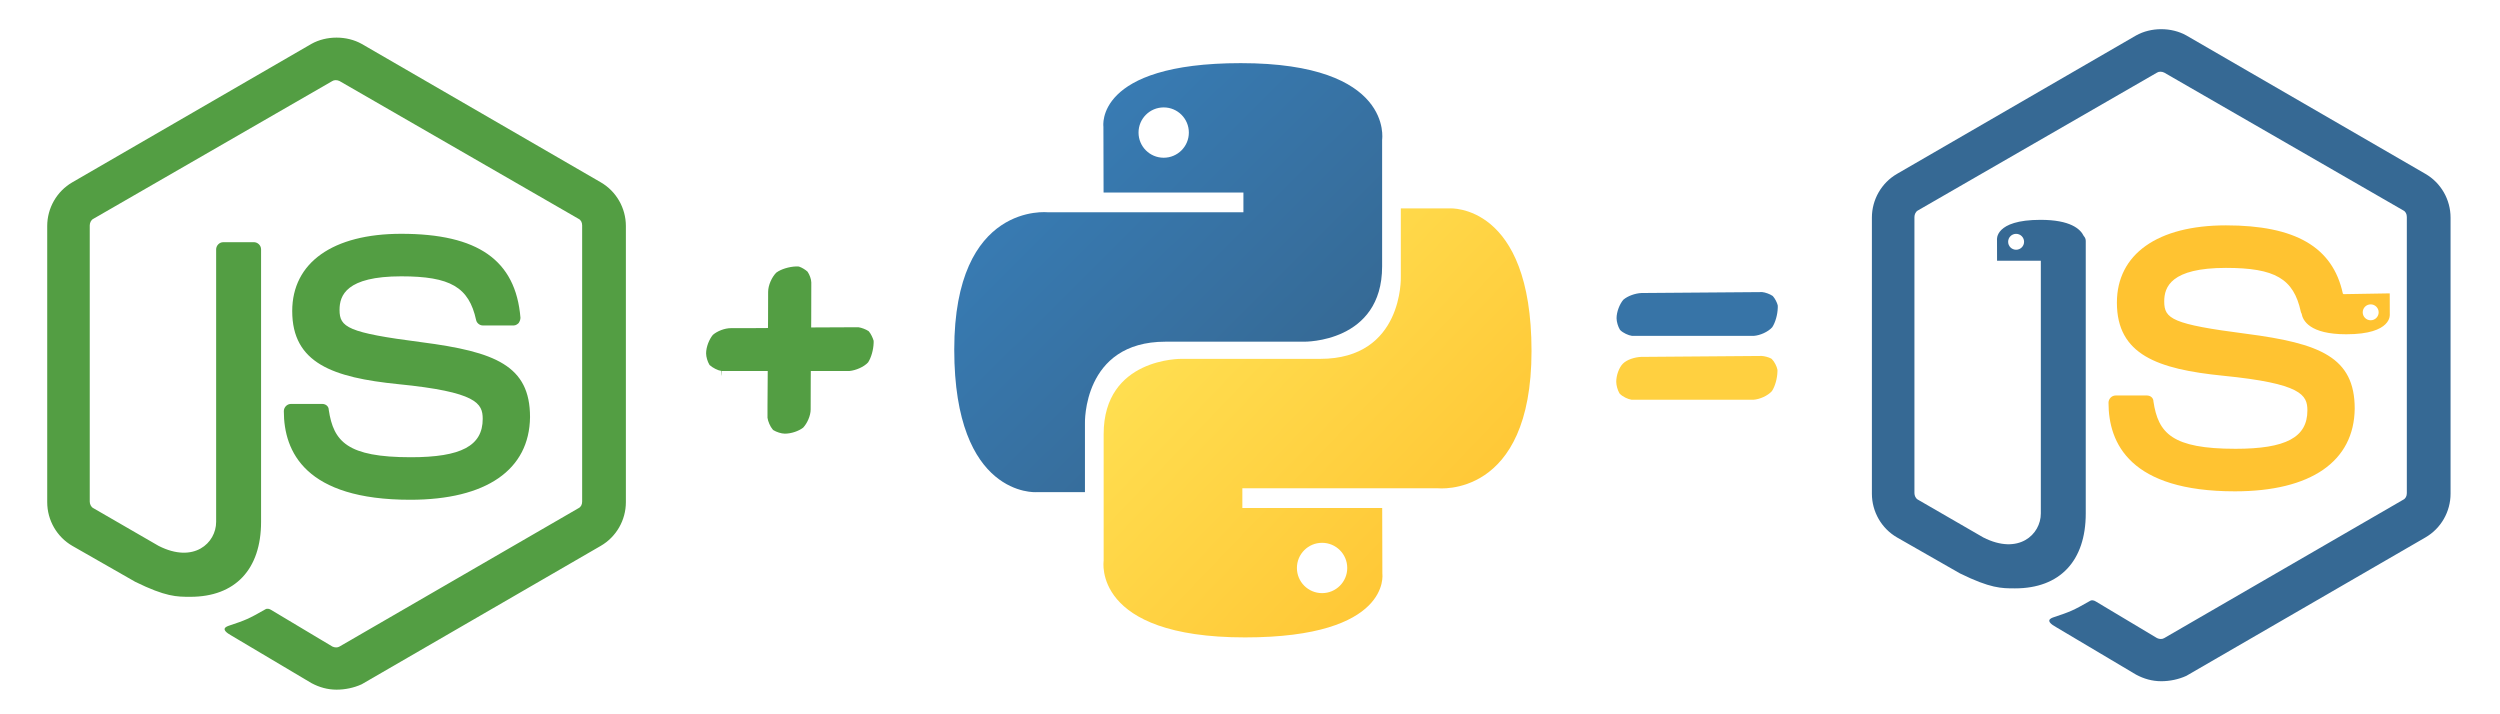 <?xml version="1.0" encoding="utf-8"?>
<svg viewBox="0 0 1106 316" xmlns="http://www.w3.org/2000/svg">
  <defs>
    <linearGradient x1="12.959%" y1="12.039%" x2="79.639%" y2="78.201%" id="linearGradient-1">
      <stop stop-color="#387EB8" offset="0"/>
      <stop stop-color="#366994" offset="1"/>
    </linearGradient>
    <linearGradient x1="19.128%" y1="20.579%" x2="90.742%" y2="88.429%" id="linearGradient-2">
      <stop stop-color="#FFE052" offset="0"/>
      <stop stop-color="#FFC331" offset="1"/>
    </linearGradient>
  </defs>
  <g transform="matrix(1, 0, 0, 1, 20.888, 16.641)">
    <path d="M128,288.464 C124.025,288.464 120.315,287.404 116.87,285.549 L81.623,264.613 C76.323,261.698 78.973,260.638 80.563,260.108 C87.718,257.723 89.043,257.193 96.464,252.952 C97.259,252.422 98.319,252.687 99.114,253.217 L126.145,269.383 C127.205,269.913 128.53,269.913 129.325,269.383 L235.064,208.166 C236.124,207.636 236.654,206.576 236.654,205.251 L236.654,83.081 C236.654,81.756 236.124,80.696 235.064,80.166 L129.325,19.213 C128.265,18.683 126.94,18.683 126.145,19.213 L20.406,80.166 C19.346,80.696 18.816,82.021 18.816,83.081 L18.816,205.251 C18.816,206.311 19.346,207.636 20.406,208.166 L49.292,224.861 C64.928,232.812 74.733,223.536 74.733,214.261 L74.733,93.681 C74.733,92.091 76.058,90.501 77.913,90.501 L91.429,90.501 C93.019,90.501 94.609,91.826 94.609,93.681 L94.609,214.261 C94.609,235.197 83.213,247.387 63.337,247.387 C57.242,247.387 52.472,247.387 38.957,240.762 L11.13,224.861 C4.24,220.886 5.68434189e-14,213.466 5.68434189e-14,205.516 L5.68434189e-14,83.346 C5.68434189e-14,75.395 4.24,67.975 11.13,64 L116.87,2.783 C123.495,-0.928 132.505,-0.928 139.13,2.783 L244.87,64 C251.76,67.975 256,75.395 256,83.346 L256,205.516 C256,213.466 251.76,220.886 244.87,224.861 L139.13,286.079 C135.685,287.669 131.71,288.464 128,288.464 L128,288.464 Z M160.596,204.455 C114.219,204.455 104.679,183.255 104.679,165.234 C104.679,163.644 106.004,162.054 107.859,162.054 L121.64,162.054 C123.23,162.054 124.555,163.114 124.555,164.704 C126.675,178.749 132.77,185.64 160.861,185.64 C183.122,185.64 192.663,180.605 192.663,168.679 C192.663,161.789 190.012,156.754 155.296,153.308 C126.41,150.393 108.389,144.033 108.389,120.977 C108.389,99.511 126.41,86.791 156.621,86.791 C190.542,86.791 207.238,98.451 209.358,123.892 C209.358,124.687 209.093,125.482 208.563,126.277 C208.033,126.807 207.238,127.337 206.443,127.337 L192.663,127.337 C191.337,127.337 190.012,126.277 189.747,124.952 C186.567,110.377 178.352,105.607 156.621,105.607 C132.24,105.607 129.325,114.087 129.325,120.447 C129.325,128.133 132.77,130.518 165.631,134.758 C198.228,138.998 213.598,145.093 213.598,167.884 C213.333,191.205 194.253,204.455 160.596,204.455 L160.596,204.455 Z" fill="#539E43"/>
  </g>
  <g transform="matrix(1, 0, 0, 1, 422.016, 27.861)">
    <path d="M126.916,0.072 C62.084,0.072 66.132,28.187 66.132,28.187 L66.204,57.315 L128.072,57.315 L128.072,66.06 L41.631,66.06 C41.631,66.06 0.145,61.355 0.145,126.771 C0.145,192.188 36.355,189.868 36.355,189.868 L57.965,189.868 L57.965,159.512 C57.965,159.512 56.8,123.302 93.597,123.302 L154.959,123.302 C154.959,123.302 189.434,123.859 189.434,89.983 L189.434,33.97 C189.434,33.97 194.669,0.072 126.916,0.072 L126.916,0.072 L126.916,0.072 Z M92.802,19.659 C98.957,19.659 103.932,24.634 103.932,30.789 C103.932,36.945 98.957,41.92 92.802,41.92 C86.646,41.92 81.671,36.945 81.671,30.789 C81.671,24.634 86.646,19.659 92.802,19.659 L92.802,19.659 L92.802,19.659 Z" fill="url(#linearGradient-1)"/>
    <path d="M128.757,254.126 C193.589,254.126 189.541,226.011 189.541,226.011 L189.469,196.884 L127.601,196.884 L127.601,188.139 L214.042,188.139 C214.042,188.139 255.528,192.844 255.528,127.427 C255.528,62.011 219.318,64.331 219.318,64.331 L197.708,64.331 L197.708,94.686 C197.708,94.686 198.873,130.896 162.076,130.896 L100.714,130.896 C100.714,130.896 66.239,130.339 66.239,164.215 L66.239,220.229 C66.239,220.229 61.004,254.126 128.757,254.126 L128.757,254.126 L128.757,254.126 Z M162.871,234.54 C156.716,234.54 151.741,229.565 151.741,223.409 C151.741,217.254 156.716,212.279 162.871,212.279 C169.027,212.279 174.002,217.254 174.002,223.409 C174.002,229.565 169.027,234.54 162.871,234.54 L162.871,234.54 L162.871,234.54 Z" fill="url(#linearGradient-2)"/>
  </g>
  <g transform="matrix(1, 0, 0, 1, 508.614, 186.019)">
    <path d="M 160.596 204.955 C 137.319 204.955 123.158 199.586 114.907 191.97 C 106.623 184.323 104.179 174.303 104.179 165.234 C 104.179 164.343 104.586 163.365 105.21 162.704 C 105.832 162.046 106.82 161.58 107.859 161.554 L 121.64 161.554 C 122.52 161.569 123.425 161.883 124.023 162.406 C 124.624 162.932 125.014 163.766 125.053 164.655 C 126.099 171.623 128.064 176.622 133.243 180.021 C 138.466 183.448 146.865 185.14 160.861 185.14 C 171.953 185.14 179.779 183.901 184.875 181.19 C 189.924 178.504 192.163 174.519 192.163 168.679 C 192.163 166.982 192.011 165.501 191.264 164.089 C 190.509 162.662 189.206 161.389 186.771 160.147 C 181.823 157.624 172.573 155.524 155.246 153.806 C 140.779 152.345 128.942 150.005 120.754 145.125 C 112.539 140.229 107.889 132.636 107.889 120.977 C 107.889 110.128 112.513 101.355 120.887 95.426 C 129.24 89.512 141.452 86.291 156.621 86.291 C 173.638 86.291 186.446 89.243 195.202 95.392 C 203.978 101.555 208.772 111.08 209.858 123.892 C 209.845 124.766 209.538 125.7 208.979 126.555 L 208.952 126.596 L 208.917 126.631 C 208.349 127.192 207.377 127.795 206.443 127.837 L 192.662 127.837 C 191.907 127.82 191.08 127.507 190.492 127.03 C 189.905 126.553 189.428 125.811 189.259 125.059 C 187.698 117.845 184.951 113.199 179.889 110.246 C 174.799 107.277 167.447 106.107 156.621 106.107 C 144.505 106.107 137.843 108.176 134.136 111.038 C 130.49 113.852 129.825 117.315 129.825 120.447 C 129.825 122.335 130.019 123.784 130.804 125.069 C 131.595 126.365 132.926 127.416 135.349 128.433 C 140.268 130.5 149.278 132.144 165.696 134.262 C 182.014 136.386 194.113 138.992 202.102 143.939 C 210.126 148.908 214.069 156.377 214.098 167.89 C 213.937 179.664 209.009 189.033 199.903 195.326 C 190.821 201.604 177.485 204.955 160.596 204.955 Z M 199.335 194.504 C 208.25 188.342 212.994 179.426 213.098 167.881 C 213.127 156.605 209.385 149.626 201.575 144.789 C 193.729 139.931 181.845 137.37 165.567 135.254 C 149.124 133.132 139.98 131.463 134.962 129.355 C 132.416 128.286 130.832 127.034 129.95 125.59 C 129.061 124.133 128.825 122.402 128.825 120.447 C 128.825 117.219 129.618 113.262 133.525 110.246 C 137.37 107.278 144.356 105.107 156.621 105.107 C 167.526 105.107 175.147 106.322 180.393 109.382 C 185.666 112.458 188.617 117.484 190.236 124.846 C 190.331 125.419 190.65 125.87 191.123 126.254 C 191.595 126.638 192.093 126.855 192.663 126.837 L 206.443 126.837 C 207.099 126.879 207.683 126.457 208.175 125.958 C 208.656 125.24 208.866 124.623 208.859 123.917 C 207.822 111.298 203.211 102.238 194.628 96.21 C 186.026 90.169 173.526 87.291 156.621 87.291 C 141.579 87.291 129.675 90.43 121.465 96.242 C 113.276 102.04 108.889 110.361 108.889 120.977 C 108.889 132.375 113.25 139.489 121.266 144.266 C 129.31 149.06 140.926 151.357 155.346 152.811 C 172.734 154.539 182.168 156.678 187.225 159.256 C 189.792 160.566 191.321 162.059 192.148 163.621 C 192.983 165.199 193.163 166.931 193.163 168.679 C 193.163 174.764 190.631 179.26 185.345 182.073 C 180.105 184.861 172.031 186.14 160.861 186.14 C 146.766 186.14 138.073 184.386 132.695 180.857 C 127.274 177.299 125.135 171.855 124.06 164.779 L 124.054 164.734 L 124.055 164.704 C 124.081 164.021 123.823 163.56 123.364 163.159 C 122.902 162.755 122.349 162.539 121.64 162.554 L 107.859 162.554 C 107.043 162.527 106.441 162.857 105.937 163.391 C 105.435 163.923 105.179 164.535 105.179 165.234 C 105.179 174.185 107.505 183.776 115.586 191.235 C 123.699 198.724 137.496 203.955 160.596 203.955 C 177.364 203.955 190.397 200.682 199.335 194.504 Z" style="fill: none;"/>
    <path d="M 160.596 204.955 C 137.319 204.955 123.158 199.586 114.907 191.97 C 106.623 184.323 104.179 174.303 104.179 165.234 C 104.179 164.343 104.586 163.365 105.21 162.704 C 105.832 162.046 106.82 161.58 107.859 161.554 L 121.64 161.554 C 122.52 161.569 123.425 161.883 124.023 162.406 C 124.624 162.932 125.014 163.766 125.053 164.655 C 126.099 171.623 128.064 176.622 133.243 180.021 C 138.466 183.448 146.865 185.14 160.861 185.14 C 171.953 185.14 179.779 183.901 184.875 181.19 C 189.924 178.504 192.163 174.519 192.163 168.679 C 192.163 166.982 192.011 165.501 191.264 164.089 C 190.509 162.662 189.206 161.389 186.771 160.147 C 181.823 157.624 172.573 155.524 155.246 153.806 C 140.779 152.345 128.942 150.005 120.754 145.125 C 112.539 140.229 107.889 132.636 107.889 120.977 C 107.889 110.128 112.513 101.355 120.887 95.426 C 129.24 89.512 141.452 86.291 156.621 86.291 C 173.638 86.291 186.446 89.243 195.202 95.392 C 203.978 101.555 208.772 111.08 209.858 123.892 C 209.845 124.766 209.538 125.7 208.979 126.555 L 208.952 126.596 L 208.917 126.631 C 208.349 127.192 207.377 127.795 206.443 127.837 L 192.662 127.837 C 191.907 127.82 191.08 127.507 190.492 127.03 C 189.905 126.553 189.428 125.811 189.259 125.059 C 187.698 117.845 184.951 113.199 179.889 110.246 C 174.799 107.277 167.447 106.107 156.621 106.107 C 144.505 106.107 137.843 108.176 134.136 111.038 C 130.49 113.852 129.825 117.315 129.825 120.447 C 129.825 122.335 130.019 123.784 130.804 125.069 C 131.595 126.365 132.926 127.416 135.349 128.433 C 140.268 130.5 149.278 132.144 165.696 134.262 C 182.014 136.386 194.113 138.992 202.102 143.939 C 210.126 148.908 214.069 156.377 214.098 167.89 C 213.937 179.664 209.009 189.033 199.903 195.326 C 190.821 201.604 177.485 204.955 160.596 204.955 Z M 199.335 194.504 C 208.25 188.342 212.994 179.426 213.098 167.881 C 213.127 156.605 209.385 149.626 201.575 144.789 C 193.729 139.931 181.845 137.37 165.567 135.254 C 149.124 133.132 139.98 131.463 134.962 129.355 C 132.416 128.286 130.832 127.034 129.95 125.59 C 129.061 124.133 128.825 122.402 128.825 120.447 C 128.825 117.219 129.618 113.262 133.525 110.246 C 137.37 107.278 144.356 105.107 156.621 105.107 C 167.526 105.107 175.147 106.322 180.393 109.382 C 185.666 112.458 188.617 117.484 190.236 124.846 C 190.331 125.419 190.65 125.87 191.123 126.254 C 191.595 126.638 192.093 126.855 192.663 126.837 L 206.443 126.837 C 207.099 126.879 207.683 126.457 208.175 125.958 C 208.656 125.24 208.866 124.623 208.859 123.917 C 207.822 111.298 203.211 102.238 194.628 96.21 C 186.026 90.169 173.526 87.291 156.621 87.291 C 141.579 87.291 129.675 90.43 121.465 96.242 C 113.276 102.04 108.889 110.361 108.889 120.977 C 108.889 132.375 113.25 139.489 121.266 144.266 C 129.31 149.06 140.926 151.357 155.346 152.811 C 172.734 154.539 182.168 156.678 187.225 159.256 C 189.792 160.566 191.321 162.059 192.148 163.621 C 192.983 165.199 193.163 166.931 193.163 168.679 C 193.163 174.764 190.631 179.26 185.345 182.073 C 180.105 184.861 172.031 186.14 160.861 186.14 C 146.766 186.14 138.073 184.386 132.695 180.857 C 127.274 177.299 125.135 171.855 124.06 164.779 L 124.054 164.734 L 124.055 164.704 C 124.081 164.021 123.823 163.56 123.364 163.159 C 122.902 162.755 122.349 162.539 121.64 162.554 L 107.859 162.554 C 107.043 162.527 106.441 162.857 105.937 163.391 C 105.435 163.923 105.179 164.535 105.179 165.234 C 105.179 174.185 107.505 183.776 115.586 191.235 C 123.699 198.724 137.496 203.955 160.596 203.955 C 177.364 203.955 190.397 200.682 199.335 194.504 Z" style="fill: none;"/>
  </g>
  <path d="M 883.498 115.353 L 883.475 106.146 C 883.475 106.146 882.192 97.258 902.732 97.258 C 915.908 97.258 920.372 101.296 921.854 104.414 C 922.388 104.968 922.736 105.721 922.736 106.589 L 922.736 227.169 C 922.736 248.105 911.34 260.295 891.465 260.295 C 885.369 260.295 880.599 260.295 867.084 253.67 L 839.258 237.77 C 832.367 233.794 828.127 226.374 828.127 218.424 L 828.127 96.254 C 828.127 88.304 832.367 80.883 839.258 76.908 L 944.997 15.691 C 951.622 11.981 960.632 11.981 967.258 15.691 L 1072.997 76.908 C 1079.887 80.883 1084.127 88.304 1084.127 96.254 L 1084.127 218.424 C 1084.127 226.374 1079.887 233.794 1072.997 237.77 L 967.258 298.987 C 963.812 300.577 959.837 301.372 956.127 301.372 C 952.152 301.372 948.442 300.312 944.997 298.457 L 909.75 277.521 C 904.45 274.606 907.1 273.546 908.69 273.016 C 915.846 270.631 917.171 270.101 924.591 265.861 C 925.386 265.331 926.446 265.596 927.241 266.126 L 954.272 282.291 C 955.332 282.821 956.657 282.821 957.452 282.291 L 1063.191 221.074 C 1064.251 220.544 1064.781 219.484 1064.781 218.159 L 1064.781 95.989 C 1064.781 94.664 1064.251 93.604 1063.191 93.074 L 957.452 32.122 C 956.392 31.592 955.067 31.592 954.272 32.122 L 848.533 93.074 C 847.473 93.604 846.943 94.929 846.943 95.989 L 846.943 218.159 C 846.943 219.219 847.473 220.544 848.533 221.074 L 877.419 237.77 C 893.055 245.72 902.86 236.445 902.86 227.169 L 902.86 115.353 Z M 888.398 106.968 C 888.398 108.914 889.974 110.487 891.924 110.487 C 893.875 110.487 895.451 108.914 895.451 106.968 C 895.451 105.022 893.875 103.45 891.924 103.45 C 889.974 103.45 888.398 105.022 888.398 106.968 Z" style="fill: rgb(54, 105, 148);"/>
  <path d="M 1048.791 141.688 C 1050.742 141.688 1052.318 140.116 1052.318 138.17 C 1052.318 136.224 1050.742 134.651 1048.791 134.651 C 1046.841 134.651 1045.265 136.224 1045.265 138.17 C 1045.265 140.116 1046.841 141.688 1048.791 141.688 Z M 1037.983 147.88 C 1021.757 147.88 1018.745 141.758 1018.241 138.769 C 1018.066 138.489 1017.939 138.183 1017.875 137.861 C 1014.694 123.285 1006.479 118.515 984.748 118.515 C 960.367 118.515 957.452 126.995 957.452 133.355 C 957.452 141.041 960.897 143.426 993.759 147.666 C 1026.355 151.906 1041.726 158.001 1041.726 180.792 C 1041.461 204.113 1022.38 217.364 988.723 217.364 C 942.347 217.364 932.806 196.163 932.806 178.142 C 932.806 176.552 934.131 174.962 935.986 174.962 L 949.767 174.962 C 951.357 174.962 952.682 176.022 952.682 177.612 C 954.802 191.658 960.897 198.548 988.988 198.548 C 1011.249 198.548 1020.79 193.513 1020.79 181.587 C 1020.79 174.697 1018.14 169.662 983.423 166.217 C 954.537 163.302 936.516 156.941 936.516 133.886 C 936.516 112.42 954.537 99.699 984.748 99.699 C 1015.422 99.699 1032.01 109.234 1036.473 129.87 L 1036.781 130.133 L 1057.218 129.785 L 1057.241 138.992 C 1057.241 138.992 1058.524 147.88 1037.983 147.88 Z" style="paint-order: fill; fill: rgb(255, 195, 49);"/>
  <path d="M 993.319 260.628 L 993.319 242.948 C 993.332 240.19 994.051 238.046 995.114 236.501 C 996.185 234.942 997.66 233.88 999.066 233.214 C 1001.896 231.872 1004.597 231.914 1004.743 231.915 L 1024.182 231.915 C 1027.018 231.928 1029.036 231.247 1030.586 230.211 C 1032.119 229.186 1033.084 227.866 1033.746 226.477 C 1035.062 223.719 1034.97 220.969 1034.97 220.969 L 1034.97 210.873 L 1035.47 210.873 L 1042.285 210.874 C 1042.285 210.874 1045.374 210.696 1048.374 213.208 C 1051.308 215.665 1054.289 220.855 1054.289 231.319 C 1054.289 241.8 1050.859 246.82 1047.496 249.084 C 1044.076 251.387 1040.988 251.042 1040.622 251.01 L 1013.759 251.01 L 1013.759 252.775 L 1033.359 252.775 L 1033.383 262.46 L 1033.381 262.446 C 1033.409 262.758 1033.532 265.082 1031.308 267.282 C 1029.001 269.563 1024 271.87 1013.625 271.87 C 1002.773 271.87 997.618 269.084 995.291 266.336 C 992.9 263.513 993.277 261.022 993.319 260.628 Z M 994.319 260.696 L 994.313 260.732 C 994.313 260.732 993.908 263.155 996.054 265.689 C 998.263 268.299 1003.011 270.87 1013.625 270.87 C 1023.791 270.87 1028.419 268.733 1030.605 266.57 C 1032.709 264.49 1032.388 262.553 1032.388 262.553 L 1032.383 262.528 L 1032.361 253.775 L 1012.759 253.775 L 1012.759 250.01 L 1040.674 250.01 L 1040.701 250.013 C 1040.701 250.013 1043.786 250.377 1046.938 248.254 C 1050.147 246.093 1053.289 241.517 1053.289 231.319 C 1053.289 221.104 1050.534 216.321 1047.732 213.975 C 1044.996 211.684 1042.349 211.872 1042.349 211.872 L 1035.97 211.873 L 1035.97 220.963 C 1035.974 221.156 1036.063 223.942 1034.649 226.907 C 1033.946 228.38 1032.817 229.922 1031.141 231.042 C 1029.481 232.152 1027.175 232.902 1024.182 232.915 L 1004.741 232.915 C 1004.741 232.915 1002.125 232.87 999.494 234.117 C 998.17 234.745 996.914 235.648 995.938 237.068 C 994.952 238.502 994.306 240.352 994.319 242.948 Z M 1024.433 265.678 C 1023.356 265.678 1022.287 265.202 1021.586 264.503 C 1020.885 263.803 1020.407 262.735 1020.407 261.66 C 1020.407 260.585 1020.885 259.516 1021.586 258.817 C 1022.286 258.117 1023.356 257.641 1024.433 257.641 C 1025.51 257.641 1026.58 258.117 1027.281 258.817 C 1027.982 259.516 1028.46 260.585 1028.46 261.66 C 1028.46 262.735 1027.982 263.803 1027.281 264.503 C 1026.58 265.202 1025.51 265.678 1024.433 265.678 Z M 1026.575 263.795 C 1027.15 263.222 1027.46 262.531 1027.46 261.66 C 1027.46 260.789 1027.15 260.098 1026.575 259.525 C 1026 258.951 1025.307 258.641 1024.433 258.641 C 1023.56 258.641 1022.867 258.951 1022.292 259.525 C 1021.717 260.098 1021.407 260.789 1021.407 261.66 C 1021.407 262.531 1021.717 263.222 1022.292 263.795 C 1022.866 264.368 1023.56 264.678 1024.433 264.678 C 1025.307 264.678 1026 264.368 1026.575 263.795 Z" style="fill: none;" transform="matrix(1, 0, 0, 1, -294.155, 50.62)"/>
  <path d="M 993.319 260.628 L 993.319 242.948 C 993.332 240.19 994.051 238.046 995.114 236.501 C 996.185 234.942 997.66 233.88 999.066 233.214 C 1001.896 231.872 1004.597 231.914 1004.743 231.915 L 1024.182 231.915 C 1027.018 231.928 1029.036 231.247 1030.586 230.211 C 1032.119 229.186 1033.084 227.866 1033.746 226.477 C 1035.062 223.719 1034.97 220.969 1034.97 220.969 L 1034.97 210.873 L 1035.47 210.873 L 1042.285 210.874 C 1042.285 210.874 1045.374 210.696 1048.374 213.208 C 1051.308 215.665 1054.289 220.855 1054.289 231.319 C 1054.289 241.8 1050.859 246.82 1047.496 249.084 C 1044.076 251.387 1040.988 251.042 1040.622 251.01 L 1013.759 251.01 L 1013.759 252.775 L 1033.359 252.775 L 1033.383 262.46 L 1033.381 262.446 C 1033.409 262.758 1033.532 265.082 1031.308 267.282 C 1029.001 269.563 1024 271.87 1013.625 271.87 C 1002.773 271.87 997.618 269.084 995.291 266.336 C 992.9 263.513 993.277 261.022 993.319 260.628 Z M 994.319 260.696 L 994.313 260.732 C 994.313 260.732 993.908 263.155 996.054 265.689 C 998.263 268.299 1003.011 270.87 1013.625 270.87 C 1023.791 270.87 1028.419 268.733 1030.605 266.57 C 1032.709 264.49 1032.388 262.553 1032.388 262.553 L 1032.383 262.528 L 1032.361 253.775 L 1012.759 253.775 L 1012.759 250.01 L 1040.674 250.01 L 1040.701 250.013 C 1040.701 250.013 1043.786 250.377 1046.938 248.254 C 1050.147 246.093 1053.289 241.517 1053.289 231.319 C 1053.289 221.104 1050.534 216.321 1047.732 213.975 C 1044.996 211.684 1042.349 211.872 1042.349 211.872 L 1035.97 211.873 L 1035.97 220.963 C 1035.974 221.156 1036.063 223.942 1034.649 226.907 C 1033.946 228.38 1032.817 229.922 1031.141 231.042 C 1029.481 232.152 1027.175 232.902 1024.182 232.915 L 1004.741 232.915 C 1004.741 232.915 1002.125 232.87 999.494 234.117 C 998.17 234.745 996.914 235.648 995.938 237.068 C 994.952 238.502 994.306 240.352 994.319 242.948 Z M 1024.433 265.678 C 1023.356 265.678 1022.287 265.202 1021.586 264.503 C 1020.885 263.803 1020.407 262.735 1020.407 261.66 C 1020.407 260.585 1020.885 259.516 1021.586 258.817 C 1022.286 258.117 1023.356 257.641 1024.433 257.641 C 1025.51 257.641 1026.58 258.117 1027.281 258.817 C 1027.982 259.516 1028.46 260.585 1028.46 261.66 C 1028.46 262.735 1027.982 263.803 1027.281 264.503 C 1026.58 265.202 1025.51 265.678 1024.433 265.678 Z M 1026.575 263.795 C 1027.15 263.222 1027.46 262.531 1027.46 261.66 C 1027.46 260.789 1027.15 260.098 1026.575 259.525 C 1026 258.951 1025.307 258.641 1024.433 258.641 C 1023.56 258.641 1022.867 258.951 1022.292 259.525 C 1021.717 260.098 1021.407 260.789 1021.407 261.66 C 1021.407 262.531 1021.717 263.222 1022.292 263.795 C 1022.866 264.368 1023.56 264.678 1024.433 264.678 C 1025.307 264.678 1026 264.368 1026.575 263.795 Z" style="fill: none;" transform="matrix(1, 0, 0, 1, -294.155, 50.62)"/>
  <path d="M 339.54 179.942 L 339.645 164.132 L 319.201 164.124 L 319.174 164.12 L 319.144 164.116 C 317.597 163.895 315.28 162.72 313.975 161.531 L 313.932 161.485 L 313.896 161.43 L 313.813 161.299 L 313.791 161.264 C 313.049 160.028 312.38 157.931 312.38 156.333 C 312.38 153.453 313.782 150.062 315.355 148.174 L 315.37 148.156 L 315.402 148.128 C 317.271 146.505 320.543 145.173 323.4 145.173 C 333.005 145.173 333.833 145.164 335.821 145.148 L 339.753 145.116 L 339.762 144.133 L 339.789 141.184 C 339.809 138.861 339.82 137.655 339.82 129.173 C 339.82 126.119 341.5 122.575 343.383 120.658 L 343.415 120.624 L 343.467 120.587 C 345.557 119.038 349.09 117.997 352.187 117.873 L 353.121 117.873 L 353.343 117.925 L 353.487 117.959 L 353.662 118.007 C 354.696 118.353 356.255 119.277 357.153 120.098 L 357.229 120.172 L 357.232 120.176 L 357.334 120.318 C 358.115 121.452 358.92 123.499 358.92 124.973 C 358.92 136.746 358.91 138.16 358.889 140.813 L 358.857 144.865 L 379.69 144.768 L 379.484 144.745 L 379.591 144.757 C 379.626 144.76 379.662 144.764 379.698 144.768 L 379.788 144.779 C 381.123 144.953 383.068 145.701 384.195 146.45 L 384.268 146.502 L 384.285 146.52 L 384.33 146.566 L 384.416 146.659 C 385.281 147.645 386.147 149.523 386.482 150.714 L 386.5 150.817 L 386.498 151.684 C 386.404 154.79 385.419 158.199 384.069 160.283 L 384.056 160.303 L 384.119 160.236 L 384.061 160.298 L 384.024 160.338 C 382.185 162.358 378.573 163.868 375.764 164.133 L 358.702 164.133 L 358.67 168.101 C 358.65 170.474 358.64 171.698 358.64 181.113 C 358.64 183.959 357.052 187.349 355.33 189.173 L 355.307 189.197 L 355.256 189.236 C 353.329 190.707 350.097 191.853 347.2 191.853 C 345.627 191.853 343.456 191.101 342.207 190.33 L 342.057 190.23 L 342.001 190.173 L 341.854 190.019 C 340.721 188.73 339.739 186.353 339.543 184.831 L 339.54 184.807 Z M 319.201 164.124 L 319.131 164.124 L 319 166.115 L 319.068 166.124 L 319.334 164.142 Z" transform="matrix(1, 0, 0, 1, 0, 0)" style="white-space: pre; fill: rgb(83, 158, 67);"/>
  <path d="M 726.007 157.891 L 779.368 157.473 C 780.576 157.538 782.377 158.002 783.438 158.563 L 783.685 158.703 L 783.836 158.839 L 783.893 158.889 C 785.004 159.966 786.098 162.2 786.323 163.495 L 786.347 163.673 L 786.347 163.74 L 786.347 164.343 C 786.267 167.462 785.283 170.911 783.938 172.968 L 783.901 173.024 L 783.86 173.069 C 782.031 175.1 778.536 176.641 775.747 176.851 L 721.879 176.847 L 721.823 176.841 L 721.769 176.834 C 720.206 176.615 717.87 175.492 716.675 174.262 L 716.513 174.084 L 716.462 174.002 L 716.409 173.913 L 716.387 173.877 C 715.675 172.671 715.027 170.533 715.027 168.911 C 715.027 166.105 716.21 162.648 717.997 160.861 C 719.814 159.044 723.294 158.007 726.007 157.891 Z" style="white-space: pre; fill: rgb(255, 208, 64);"/>
  <path d="M 726.147 129.631 L 779.605 129.217 C 780.929 129.34 782.994 130.081 784.118 130.861 L 784.255 130.96 L 784.318 131.025 L 784.378 131.087 C 785.251 132.041 786.181 133.892 786.436 134.975 L 786.487 135.276 L 786.487 135.36 L 786.487 136.083 C 786.407 139.202 785.423 142.651 784.078 144.708 L 784.041 144.764 L 784 144.809 C 782.171 146.84 778.675 148.381 775.887 148.591 L 721.983 148.582 L 721.932 148.575 C 720.394 148.371 718.07 147.288 716.873 146.11 L 716.721 145.946 L 716.675 145.876 L 716.613 145.782 L 716.588 145.742 C 715.851 144.546 715.167 142.396 715.167 140.791 C 715.167 137.899 716.552 134.514 718.113 132.665 L 718.156 132.613 L 718.205 132.571 C 720.087 130.945 723.379 129.767 726.147 129.631 Z" style="white-space: pre; fill: rgb(55, 116, 167);"/>
</svg>